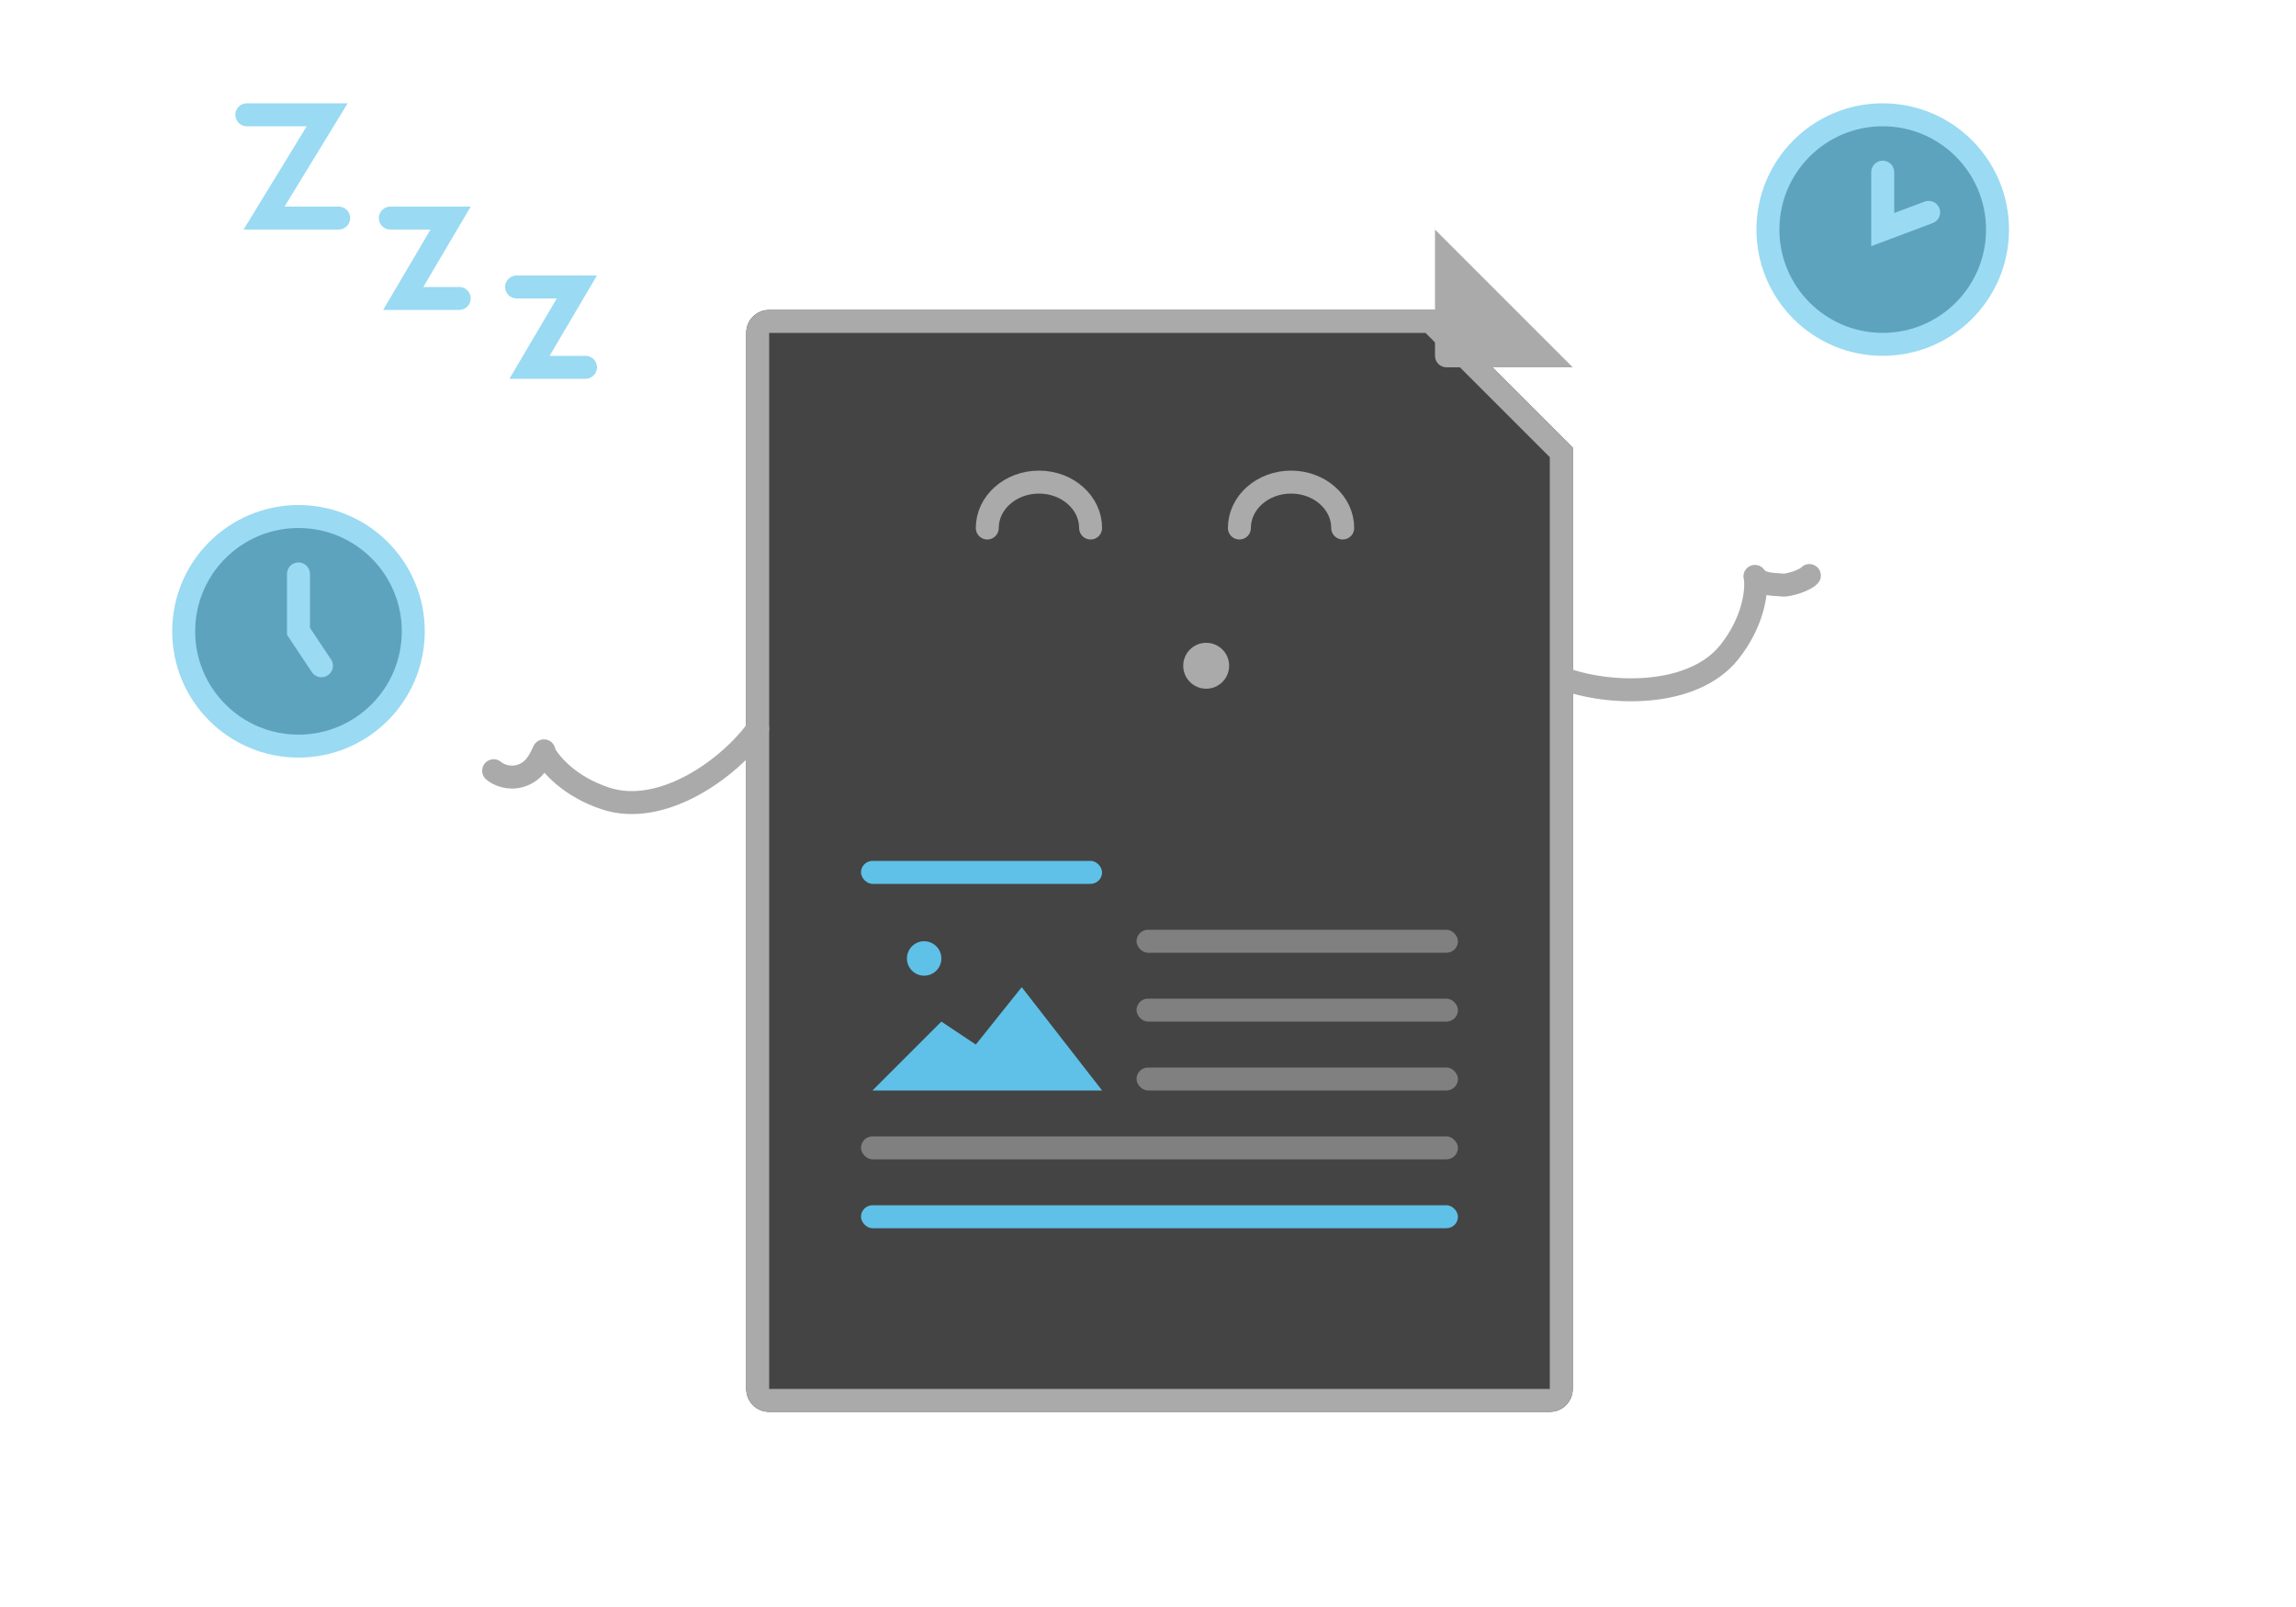 <svg width="200" height="140" viewBox="-2 9 200 140" fill="none" xmlns="http://www.w3.org/2000/svg">
<g filter="url(#filter0_d_843_88488)">
<path d="M63 31C63 29.895 63.895 29 65 29H123L135 41V123C135 124.105 134.105 125 133 125H65C63.895 125 63 124.105 63 123V31Z" fill="#444444"/>
<path d="M64 31C64 30.448 64.448 30 65 30H122.586L134 41.414V123C134 123.552 133.552 124 133 124H65C64.448 124 64 123.552 64 123V31Z" stroke="#AAAAAA" stroke-width="2"/>
</g>
<rect x="97" y="90" width="28" height="2" rx="1" fill="#808080"/>
<rect x="73" y="84" width="21" height="2" rx="1" fill="#5FC1E8"/>
<rect x="97" y="96" width="28" height="2" rx="1" fill="#808080"/>
<rect x="97" y="102" width="28" height="2" rx="1" fill="#808080"/>
<rect x="73" y="108" width="52" height="2" rx="1" fill="#808080"/>
<rect x="73" y="114" width="52" height="2" rx="1" fill="#5FC1E8"/>
<path d="M80 98L74 104H94L87 95L83 100L80 98Z" fill="#5FC1E8"/>
<circle cx="78.5" cy="92.5" r="1.5" fill="#5FC1E8"/>
<path d="M123 29L135 41H124C123.448 41 123 40.552 123 40V29Z" fill="#AAAAAA"/>
<path d="M64.002 72.499C61.541 75.94 55.675 80.19 50.74 78.561C47.637 77.536 45.974 75.614 45.42 74.618" stroke="#AAAAAA" stroke-width="2" stroke-linecap="round"/>
<path d="M41.001 76.144C41.414 76.51 42.324 76.873 43.268 76.61C44.532 76.259 44.989 75.252 45.382 74.412" stroke="#AAAAAA" stroke-width="2" stroke-linecap="round"/>
<path d="M134.045 68.064C137.992 69.582 145.427 69.871 148.651 65.795C150.678 63.232 151.008 60.712 150.923 59.575" stroke="#AAAAAA" stroke-width="2" stroke-linecap="round"/>
<path d="M155.611 59.14C155.249 59.559 153.753 60.038 153.251 59.967C152.749 59.897 151.368 59.994 150.868 59.214" stroke="#AAAAAA" stroke-width="2" stroke-linecap="round"/>
<circle cx="24" cy="64" r="10" fill="#5EA3BE" stroke="#9ADAF3" stroke-width="2"/>
<path d="M24 59V64L26 67" stroke="#9ADAF3" stroke-width="2" stroke-linecap="round"/>
<circle cx="162" cy="29" r="10" fill="#5EA3BE" stroke="#9ADAF3" stroke-width="2"/>
<path d="M162 24V29L166 27.5" stroke="#9ADAF3" stroke-width="2" stroke-linecap="round"/>
<path d="M93 55C93 52.791 90.985 51 88.5 51C86.015 51 84 52.791 84 55" stroke="#AAAAAA" stroke-width="2" stroke-linecap="round"/>
<path d="M114.961 55C114.961 52.791 112.946 51 110.461 51C107.976 51 105.961 52.791 105.961 55" stroke="#AAAAAA" stroke-width="2" stroke-linecap="round"/>
<circle cx="103.068" cy="67" r="2" fill="#AAAAAA"/>
<path d="M19.5 19H26.5L21 28H27.5" stroke="#9ADAF3" stroke-width="2" stroke-linecap="round"/>
<path d="M32 28H37.25L33.125 35H38" stroke="#9ADAF3" stroke-width="2" stroke-linecap="round"/>
<path d="M43 34H48.25L44.125 41H49" stroke="#9ADAF3" stroke-width="2" stroke-linecap="round"/>
<defs>
<filter id="filter0_d_843_88488" x="48" y="21" width="102" height="126" filterUnits="userSpaceOnUse" color-interpolation-filters="sRGB">
<feFlood flood-opacity="0" result="BackgroundImageFix"/>
<feColorMatrix in="SourceAlpha" type="matrix" values="0 0 0 0 0 0 0 0 0 0 0 0 0 0 0 0 0 0 127 0" result="hardAlpha"/>
<feOffset dy="7"/>
<feGaussianBlur stdDeviation="7.5"/>
<feColorMatrix type="matrix" values="0 0 0 0 0.333 0 0 0 0 0.333 0 0 0 0 0.333 0 0 0 0.1 0"/>
<feBlend mode="normal" in2="BackgroundImageFix" result="effect1_dropShadow_843_88488"/>
<feBlend mode="normal" in="SourceGraphic" in2="effect1_dropShadow_843_88488" result="shape"/>
</filter>
</defs>
</svg>
